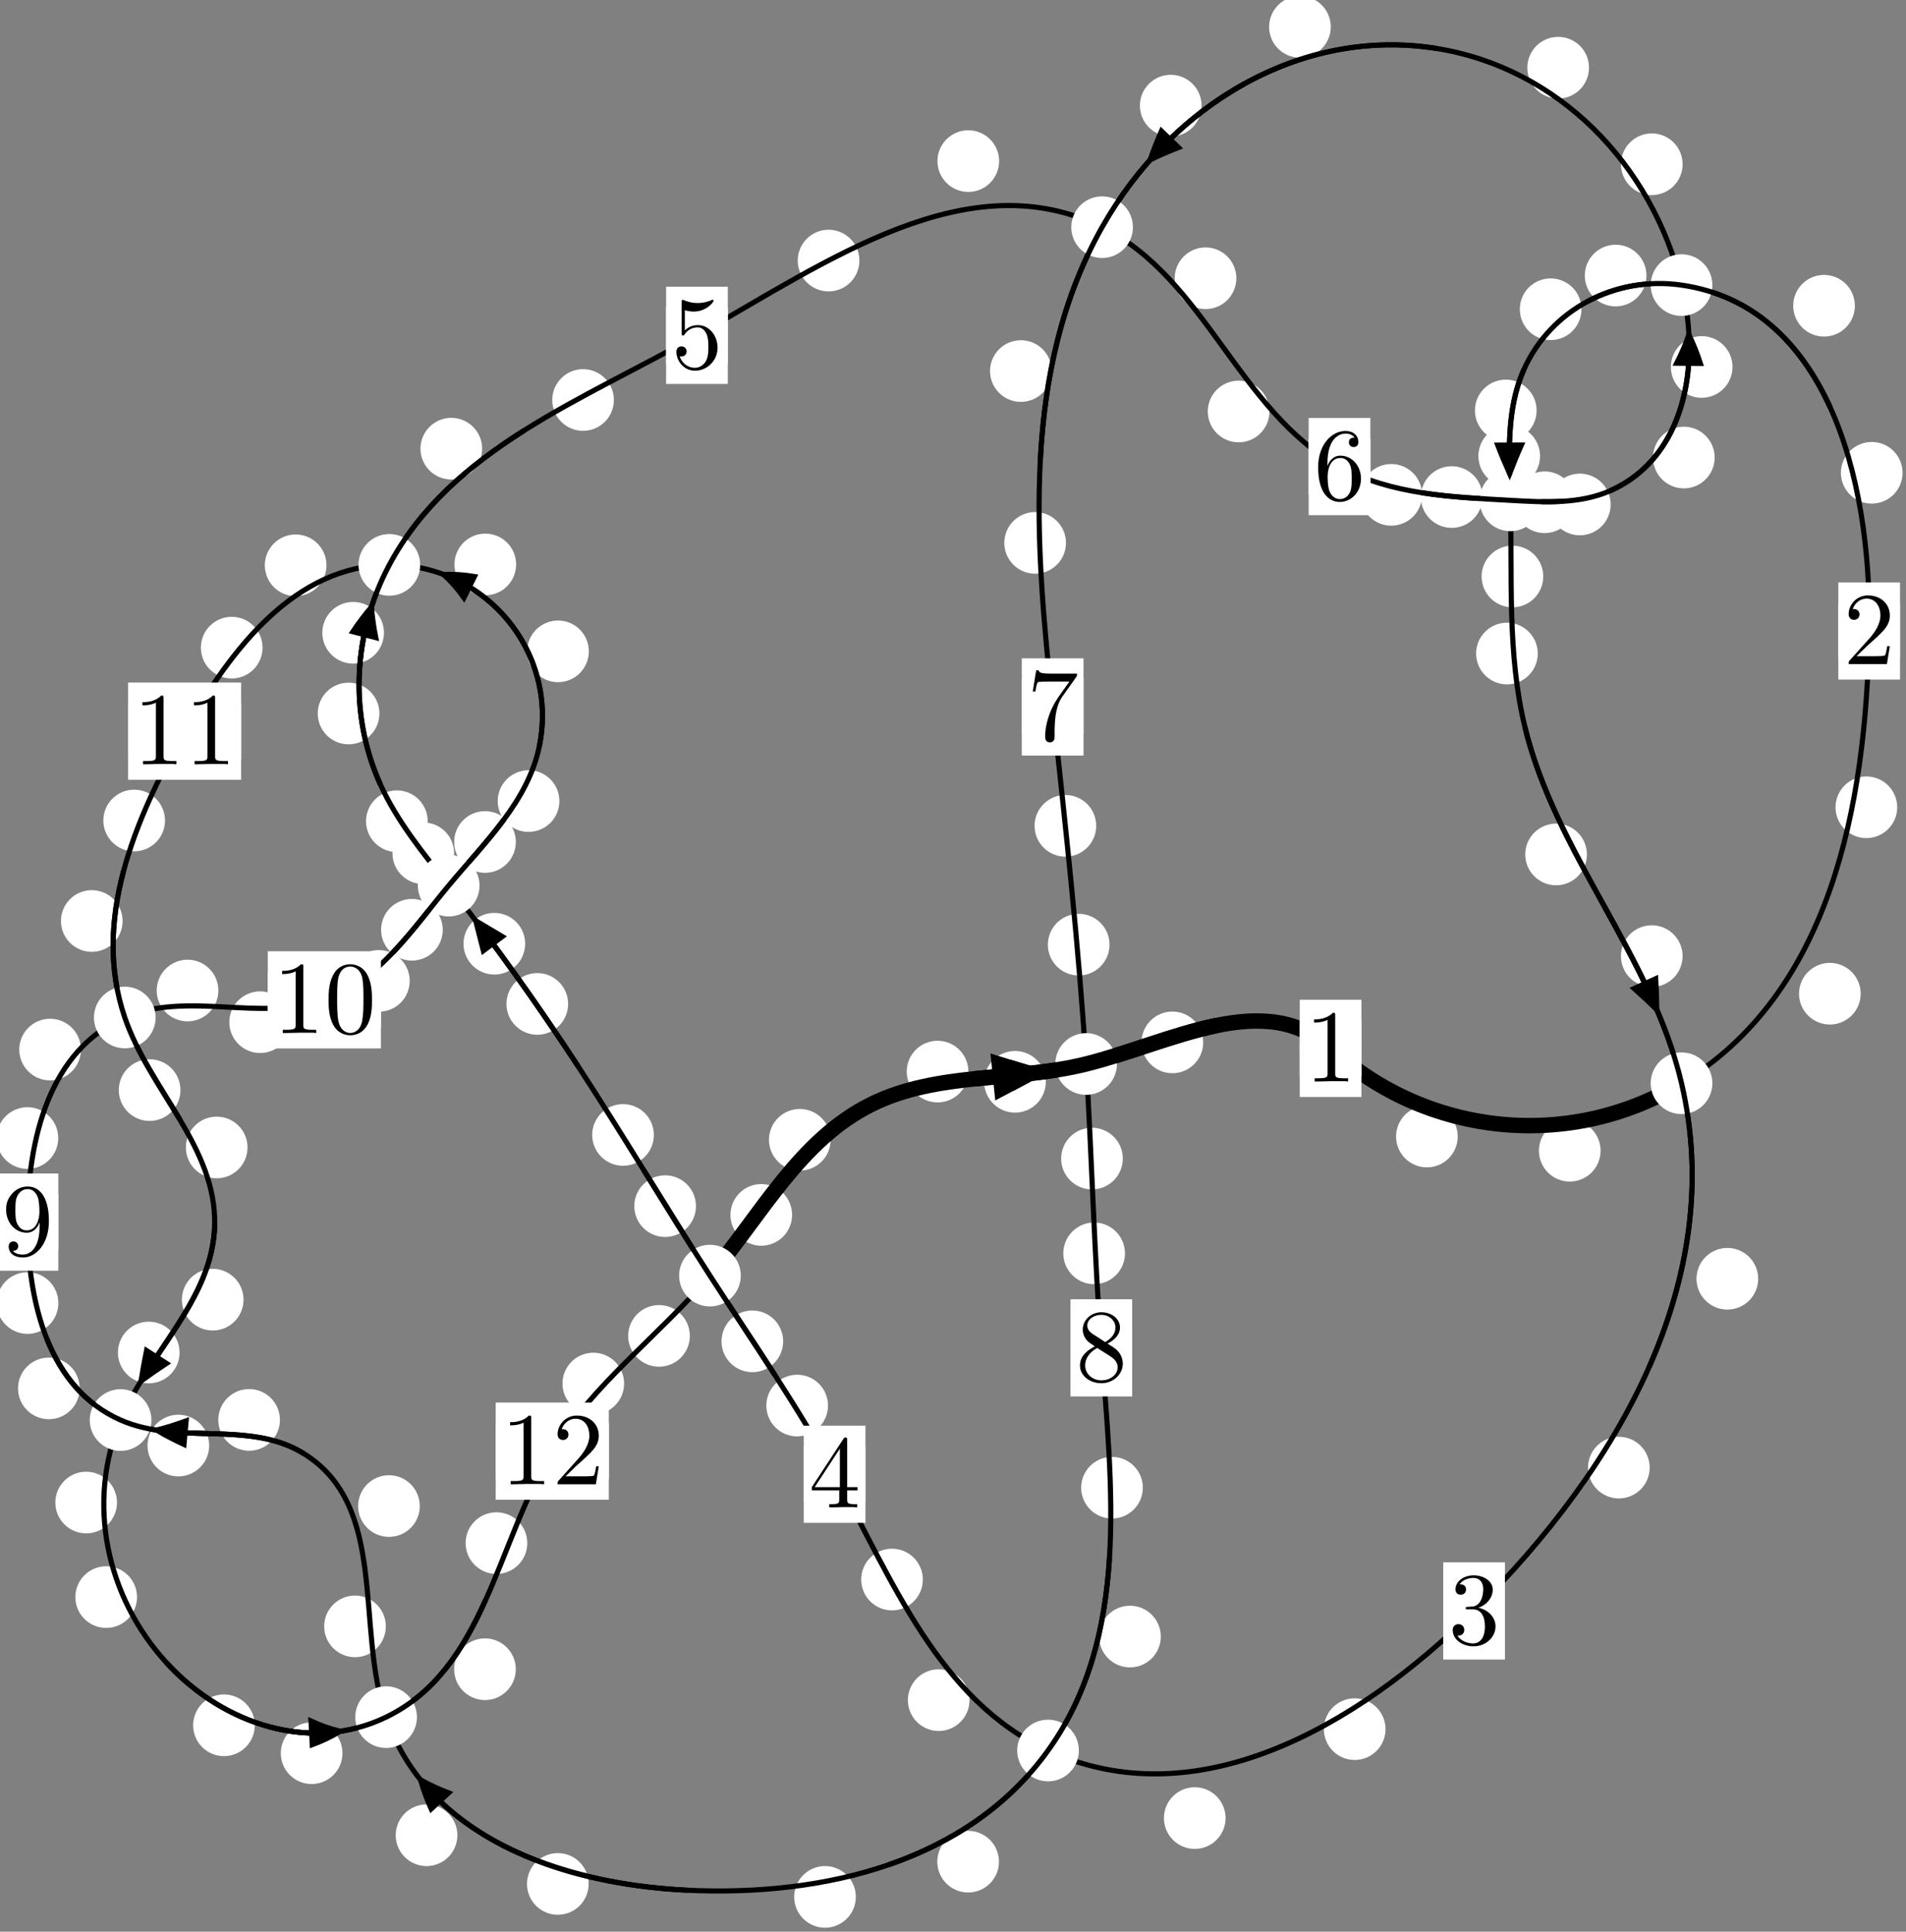 <?xml version="1.0"?>
<!-- Created by MetaPost 1.999 on 2021.07.06:0016 -->
<svg version="1.1" xmlns="http://www.w3.org/2000/svg" xmlns:xlink="http://www.w3.org/1999/xlink" width="184.758" height="187.241" viewBox="0 0 184.758 187.241">
<rect x="0" y="0" width="184.758" height="187.241" fill="#808080" stroke="none"/>
<!-- Original BoundingBox: -163.331894 -81.856644 21.425858 105.384155 -->
  <defs>
    <g transform="scale(0.01,0.01)" id="GLYPHcmr10_48">
      <path style="fill-rule: evenodd;" d="M460 -320C460 -400,455 -480,420 -554C374 -650,292 -666,250 -666C190 -666,117 -640,76 -547C44 -478,39 -400,39 -320C39 -245,43 -155,84 -79C127 2,200 22,249 22C303 22,379 1,423 -94C455 -163,460 -241,460 -320M249 -0C210 -0,151 -25,133 -121C122 -181,122 -273,122 -332C122 -396,122 -462,130 -516C149 -635,224 -644,249 -644C282 -644,348 -626,367 -527C377 -471,377 -395,377 -332C377 -257,377 -189,366 -125C351 -30,294 -0,249 -0"></path>
    </g>
    <g transform="scale(0.01,0.01)" id="GLYPHcmr10_49">
      <path style="fill-rule: evenodd;" d="M294 -640C294 -664,294 -666,271 -666C209 -602,121 -602,89 -602L89 -571C109 -571,168 -571,220 -597L220 -79C220 -43,217 -31,127 -31L95 -31L95 -0L257 -0L130 -3L217 -3L257 -3L297 -3L384 -3L419 -0L419 -31L387 -31C297 -31,294 -42,294 -79"></path>
    </g>
    <g transform="scale(0.01,0.01)" id="GLYPHcmr10_50">
      <path style="fill-rule: evenodd;" d="M127 -77L233 -180C389 -318,449 -372,449 -472C449 -586,359 -666,237 -666C124 -666,50 -574,50 -485C50 -429,100 -429,103 -429C120 -429,155 -441,155 -482C155 -508,137 -534,102 -534C94 -534,92 -534,89 -533C112 -598,166 -635,224 -635C315 -635,358 -554,358 -472C358 -392,308 -313,253 -251L61 -37C50 -26,50 -24,50 -0L421 -0L449 -174L424 -174C419 -144,412 -100,402 -85C395 -77,329 -77,307 -77"></path>
    </g>
    <g transform="scale(0.01,0.01)" id="GLYPHcmr10_51">
      <path style="fill-rule: evenodd;" d="M290 -352C372 -379,430 -449,430 -528C430 -610,342 -666,246 -666C145 -666,69 -606,69 -530C69 -497,91 -478,120 -478C151 -478,171 -500,171 -529C171 -579,124 -579,109 -579C140 -628,206 -641,242 -641C283 -641,338 -619,338 -529C338 -517,336 -459,310 -415C280 -367,246 -364,221 -363C213 -362,189 -360,182 -360C174 -359,167 -358,167 -348C167 -337,174 -337,191 -337L235 -337C317 -337,354 -269,354 -171C354 -35,285 -6,241 -6C198 -6,123 -23,88 -82C123 -77,154 -99,154 -137C154 -173,127 -193,98 -193C74 -193,42 -179,42 -135C42 -44,135 22,244 22C366 22,457 -69,457 -171C457 -253,394 -331,290 -352"></path>
    </g>
    <g transform="scale(0.01,0.01)" id="GLYPHcmr10_52">
      <path style="fill-rule: evenodd;" d="M294 -165L294 -78C294 -42,292 -31,218 -31L197 -31L197 -0L332 -0L238 -3L290 -3L332 -3L374 -3L427 -3L468 -0L468 -31L447 -31C373 -31,371 -42,371 -78L371 -165L471 -165L471 -196L371 -196L371 -651C371 -671,371 -677,355 -677C346 -677,343 -677,335 -665L28 -196L28 -165M300 -196L56 -196L300 -569"></path>
    </g>
    <g transform="scale(0.01,0.01)" id="GLYPHcmr10_53">
      <path style="fill-rule: evenodd;" d="M449 -201C449 -320,367 -420,259 -420C211 -420,168 -404,132 -369L132 -564C152 -558,185 -551,217 -551C340 -551,410 -642,410 -655C410 -661,407 -666,400 -666C399 -666,397 -666,392 -663C372 -654,323 -634,256 -634C216 -634,170 -641,123 -662C115 -665,113 -665,111 -665C101 -665,101 -657,101 -641L101 -345C101 -327,101 -319,115 -319C122 -319,124 -322,128 -328C139 -344,176 -398,257 -398C309 -398,334 -352,342 -334C358 -297,360 -258,360 -208C360 -173,360 -113,336 -71C312 -32,275 -6,229 -6C156 -6,99 -59,82 -118C85 -117,88 -116,99 -116C132 -116,149 -141,149 -165C149 -189,132 -214,99 -214C85 -214,50 -207,50 -161C50 -75,119 22,231 22C347 22,449 -74,449 -201"></path>
    </g>
    <g transform="scale(0.01,0.01)" id="GLYPHcmr10_54">
      <path style="fill-rule: evenodd;" d="M132 -328L132 -352C132 -605,256 -641,307 -641C331 -641,373 -635,395 -601C380 -601,340 -601,340 -556C340 -525,364 -510,386 -510C402 -510,432 -519,432 -558C432 -618,388 -666,305 -666C177 -666,42 -537,42 -316C42 -49,158 22,251 22C362 22,457 -72,457 -204C457 -331,368 -427,257 -427C189 -427,152 -376,132 -328M251 -6C188 -6,158 -66,152 -81C134 -128,134 -208,134 -226C134 -304,166 -404,256 -404C272 -404,318 -404,349 -342C367 -305,367 -254,367 -205C367 -157,367 -107,350 -71C320 -11,274 -6,251 -6"></path>
    </g>
    <g transform="scale(0.01,0.01)" id="GLYPHcmr10_55">
      <path style="fill-rule: evenodd;" d="M476 -609C485 -621,485 -623,485 -644L242 -644C120 -644,118 -657,114 -676L89 -676L56 -470L81 -470C84 -486,93 -549,106 -561C113 -567,191 -567,204 -567L411 -567C400 -551,321 -442,299 -409C209 -274,176 -135,176 -33C176 -23,176 22,222 22C268 22,268 -23,268 -33L268 -84C268 -139,271 -194,279 -248C283 -271,297 -357,341 -419"></path>
    </g>
    <g transform="scale(0.01,0.01)" id="GLYPHcmr10_56">
      <path style="fill-rule: evenodd;" d="M163 -457C117 -487,113 -521,113 -538C113 -599,178 -641,249 -641C322 -641,386 -589,386 -517C386 -460,347 -412,287 -377M309 -362C381 -399,430 -451,430 -517C430 -609,341 -666,250 -666C150 -666,69 -592,69 -499C69 -481,71 -436,113 -389C124 -377,161 -352,186 -335C128 -306,42 -250,42 -151C42 -45,144 22,249 22C362 22,457 -61,457 -168C457 -204,446 -249,408 -291C389 -312,373 -322,309 -362M209 -320L332 -242C360 -223,407 -193,407 -132C407 -58,332 -6,250 -6C164 -6,92 -68,92 -151C92 -209,124 -273,209 -320"></path>
    </g>
    <g transform="scale(0.01,0.01)" id="GLYPHcmr10_57">
      <path style="fill-rule: evenodd;" d="M367 -318L367 -286C367 -52,263 -6,205 -6C188 -6,134 -8,107 -42C151 -42,159 -71,159 -88C159 -119,135 -134,113 -134C97 -134,67 -125,67 -86C67 -19,121 22,206 22C335 22,457 -114,457 -329C457 -598,342 -666,253 -666C198 -666,149 -648,106 -603C65 -558,42 -516,42 -441C42 -316,130 -218,242 -218C303 -218,344 -260,367 -318M243 -241C227 -241,181 -241,150 -304C132 -341,132 -391,132 -440C132 -494,132 -541,153 -578C180 -628,218 -641,253 -641C299 -641,332 -607,349 -562C361 -530,365 -467,365 -421C365 -338,331 -241,243 -241"></path>
    </g>
  </defs>
  <path d="M141.304 110.165C141.304 109.373,140.989 108.612,140.429 108.052C139.868 107.491,139.108 107.176,138.315 107.176C137.523 107.176,136.763 107.491,136.202 108.052C135.642 108.612,135.327 109.373,135.327 110.165C135.327 110.958,135.642 111.718,136.202 112.279C136.763 112.839,137.523 113.154,138.315 113.154C139.108 113.154,139.868 112.839,140.429 112.279C140.989 111.718,141.304 110.958,141.304 110.165Z" style="fill: rgb(100%,100%,100%);stroke: none;"></path>
  <path d="M131.968 101.62C131.968 100.827,131.653 100.067,131.092 99.506C130.532 98.946,129.772 98.631,128.979 98.631C128.186 98.631,127.426 98.946,126.866 99.506C126.305 100.067,125.99 100.827,125.99 101.62C125.99 102.412,126.305 103.173,126.866 103.733C127.426 104.294,128.186 104.608,128.979 104.608C129.772 104.608,130.532 104.294,131.092 103.733C131.653 103.173,131.968 102.412,131.968 101.62Z" style="fill: rgb(100%,100%,100%);stroke: none;"></path>
  <path d="M180.365 96.321C180.365 95.528,180.05 94.768,179.49 94.208C178.929 93.647,178.169 93.332,177.376 93.332C176.584 93.332,175.824 93.647,175.263 94.208C174.703 94.768,174.388 95.528,174.388 96.321C174.388 97.114,174.703 97.874,175.263 98.434C175.824 98.995,176.584 99.31,177.376 99.31C178.169 99.31,178.929 98.995,179.49 98.434C180.05 97.874,180.365 97.114,180.365 96.321Z" style="fill: rgb(100%,100%,100%);stroke: none;"></path>
  <path d="M155.153 111.541C155.153 110.749,154.838 109.988,154.278 109.428C153.717 108.867,152.957 108.553,152.165 108.553C151.372 108.553,150.612 108.867,150.051 109.428C149.491 109.988,149.176 110.749,149.176 111.541C149.176 112.334,149.491 113.094,150.051 113.655C150.612 114.215,151.372 114.53,152.165 114.53C152.957 114.53,153.717 114.215,154.278 113.655C154.838 113.094,155.153 112.334,155.153 111.541Z" style="fill: rgb(100%,100%,100%);stroke: none;"></path>
  <path d="M184.426 45.827C184.426 45.035,184.111 44.274,183.55 43.714C182.99 43.154,182.23 42.839,181.437 42.839C180.644 42.839,179.884 43.154,179.324 43.714C178.763 44.274,178.448 45.035,178.448 45.827C178.448 46.62,178.763 47.38,179.324 47.941C179.884 48.501,180.644 48.816,181.437 48.816C182.23 48.816,182.99 48.501,183.55 47.941C184.111 47.38,184.426 46.62,184.426 45.827Z" style="fill: rgb(100%,100%,100%);stroke: none;"></path>
  <path d="M183.904 78.25C183.904 77.457,183.589 76.697,183.028 76.137C182.468 75.576,181.708 75.261,180.915 75.261C180.122 75.261,179.362 75.576,178.801 76.137C178.241 76.697,177.926 77.457,177.926 78.25C177.926 79.043,178.241 79.803,178.801 80.363C179.362 80.924,180.122 81.239,180.915 81.239C181.708 81.239,182.468 80.924,183.028 80.363C183.589 79.803,183.904 79.043,183.904 78.25Z" style="fill: rgb(100%,100%,100%);stroke: none;"></path>
  <path d="M159.6 26.71C159.6 25.918,159.285 25.158,158.724 24.597C158.164 24.037,157.404 23.722,156.611 23.722C155.818 23.722,155.058 24.037,154.498 24.597C153.937 25.158,153.622 25.918,153.622 26.71C153.622 27.503,153.937 28.263,154.498 28.824C155.058 29.384,155.818 29.699,156.611 29.699C157.404 29.699,158.164 29.384,158.724 28.824C159.285 28.263,159.6 27.503,159.6 26.71Z" style="fill: rgb(100%,100%,100%);stroke: none;"></path>
  <path d="M179.802 29.636C179.802 28.843,179.487 28.083,178.927 27.523C178.366 26.962,177.606 26.647,176.813 26.647C176.021 26.647,175.26 26.962,174.7 27.523C174.139 28.083,173.825 28.843,173.825 29.636C173.825 30.429,174.139 31.189,174.7 31.749C175.26 32.31,176.021 32.625,176.813 32.625C177.606 32.625,178.366 32.31,178.927 31.749C179.487 31.189,179.802 30.429,179.802 29.636Z" style="fill: rgb(100%,100%,100%);stroke: none;"></path>
  <path d="M148.951 39.787C148.951 38.994,148.636 38.234,148.075 37.674C147.515 37.113,146.755 36.798,145.962 36.798C145.169 36.798,144.409 37.113,143.849 37.674C143.288 38.234,142.973 38.994,142.973 39.787C142.973 40.58,143.288 41.34,143.849 41.9C144.409 42.461,145.169 42.776,145.962 42.776C146.755 42.776,147.515 42.461,148.075 41.9C148.636 41.34,148.951 40.58,148.951 39.787Z" style="fill: rgb(100%,100%,100%);stroke: none;"></path>
  <path d="M153.3 29.975C153.3 29.183,152.985 28.423,152.425 27.862C151.864 27.302,151.104 26.987,150.311 26.987C149.519 26.987,148.759 27.302,148.198 27.862C147.638 28.423,147.323 29.183,147.323 29.975C147.323 30.768,147.638 31.528,148.198 32.089C148.759 32.649,149.519 32.964,150.311 32.964C151.104 32.964,151.864 32.649,152.425 32.089C152.985 31.528,153.3 30.768,153.3 29.975Z" style="fill: rgb(100%,100%,100%);stroke: none;"></path>
  <path d="M149.596 55.88C149.596 55.087,149.281 54.327,148.721 53.766C148.16 53.206,147.4 52.891,146.608 52.891C145.815 52.891,145.055 53.206,144.494 53.766C143.934 54.327,143.619 55.087,143.619 55.88C143.619 56.672,143.934 57.433,144.494 57.993C145.055 58.553,145.815 58.868,146.608 58.868C147.4 58.868,148.16 58.553,148.721 57.993C149.281 57.433,149.596 56.672,149.596 55.88Z" style="fill: rgb(100%,100%,100%);stroke: none;"></path>
  <path d="M149.285 44.206C149.285 43.414,148.97 42.654,148.41 42.093C147.849 41.533,147.089 41.218,146.297 41.218C145.504 41.218,144.744 41.533,144.183 42.093C143.623 42.654,143.308 43.414,143.308 44.206C143.308 44.999,143.623 45.759,144.183 46.32C144.744 46.88,145.504 47.195,146.297 47.195C147.089 47.195,147.849 46.88,148.41 46.32C148.97 45.759,149.285 44.999,149.285 44.206Z" style="fill: rgb(100%,100%,100%);stroke: none;"></path>
  <path d="M153.826 82.823C153.826 82.03,153.511 81.27,152.95 80.71C152.39 80.149,151.63 79.834,150.837 79.834C150.044 79.834,149.284 80.149,148.724 80.71C148.163 81.27,147.848 82.03,147.848 82.823C147.848 83.616,148.163 84.376,148.724 84.936C149.284 85.497,150.044 85.812,150.837 85.812C151.63 85.812,152.39 85.497,152.95 84.936C153.511 84.376,153.826 83.616,153.826 82.823Z" style="fill: rgb(100%,100%,100%);stroke: none;"></path>
  <path d="M149.064 63.349C149.064 62.556,148.749 61.796,148.188 61.236C147.628 60.675,146.868 60.36,146.075 60.36C145.282 60.36,144.522 60.675,143.962 61.236C143.401 61.796,143.086 62.556,143.086 63.349C143.086 64.142,143.401 64.902,143.962 65.462C144.522 66.023,145.282 66.338,146.075 66.338C146.868 66.338,147.628 66.023,148.188 65.462C148.749 64.902,149.064 64.142,149.064 63.349Z" style="fill: rgb(100%,100%,100%);stroke: none;"></path>
  <path d="M170.428 123.952C170.428 123.159,170.113 122.399,169.553 121.839C168.992 121.278,168.232 120.963,167.439 120.963C166.647 120.963,165.886 121.278,165.326 121.839C164.765 122.399,164.451 123.159,164.451 123.952C164.451 124.745,164.765 125.505,165.326 126.065C165.886 126.626,166.647 126.941,167.439 126.941C168.232 126.941,168.992 126.626,169.553 126.065C170.113 125.505,170.428 124.745,170.428 123.952Z" style="fill: rgb(100%,100%,100%);stroke: none;"></path>
  <path d="M163.102 92.677C163.102 91.885,162.787 91.125,162.227 90.564C161.666 90.004,160.906 89.689,160.114 89.689C159.321 89.689,158.561 90.004,158 90.564C157.44 91.125,157.125 91.885,157.125 92.677C157.125 93.47,157.44 94.23,158 94.791C158.561 95.351,159.321 95.666,160.114 95.666C160.906 95.666,161.666 95.351,162.227 94.791C162.787 94.23,163.102 93.47,163.102 92.677Z" style="fill: rgb(100%,100%,100%);stroke: none;"></path>
  <path d="M134.306 167.607C134.306 166.815,133.991 166.055,133.431 165.494C132.87 164.934,132.11 164.619,131.317 164.619C130.525 164.619,129.764 164.934,129.204 165.494C128.643 166.055,128.329 166.815,128.329 167.607C128.329 168.4,128.643 169.16,129.204 169.721C129.764 170.281,130.525 170.596,131.317 170.596C132.11 170.596,132.87 170.281,133.431 169.721C133.991 169.16,134.306 168.4,134.306 167.607Z" style="fill: rgb(100%,100%,100%);stroke: none;"></path>
  <path d="M159.912 142.256C159.912 141.463,159.597 140.703,159.037 140.143C158.476 139.582,157.716 139.267,156.924 139.267C156.131 139.267,155.371 139.582,154.81 140.143C154.25 140.703,153.935 141.463,153.935 142.256C153.935 143.049,154.25 143.809,154.81 144.369C155.371 144.93,156.131 145.245,156.924 145.245C157.716 145.245,158.476 144.93,159.037 144.369C159.597 143.809,159.912 143.049,159.912 142.256Z" style="fill: rgb(100%,100%,100%);stroke: none;"></path>
  <path d="M93.981 164.796C93.981 164.004,93.666 163.243,93.105 162.683C92.545 162.122,91.784 161.808,90.992 161.808C90.199 161.808,89.439 162.122,88.878 162.683C88.318 163.243,88.003 164.004,88.003 164.796C88.003 165.589,88.318 166.349,88.878 166.91C89.439 167.47,90.199 167.785,90.992 167.785C91.784 167.785,92.545 167.47,93.105 166.91C93.666 166.349,93.981 165.589,93.981 164.796Z" style="fill: rgb(100%,100%,100%);stroke: none;"></path>
  <path d="M118.802 176.229C118.802 175.436,118.487 174.676,117.926 174.116C117.366 173.555,116.606 173.24,115.813 173.24C115.02 173.24,114.26 173.555,113.7 174.116C113.139 174.676,112.824 175.436,112.824 176.229C112.824 177.022,113.139 177.782,113.7 178.342C114.26 178.903,115.02 179.218,115.813 179.218C116.606 179.218,117.366 178.903,117.926 178.342C118.487 177.782,118.802 177.022,118.802 176.229Z" style="fill: rgb(100%,100%,100%);stroke: none;"></path>
  <path d="M80.262 136.244C80.262 135.451,79.947 134.691,79.387 134.131C78.826 133.57,78.066 133.255,77.273 133.255C76.481 133.255,75.721 133.57,75.16 134.131C74.6 134.691,74.285 135.451,74.285 136.244C74.285 137.037,74.6 137.797,75.16 138.357C75.721 138.918,76.481 139.233,77.273 139.233C78.066 139.233,78.826 138.918,79.387 138.357C79.947 137.797,80.262 137.037,80.262 136.244Z" style="fill: rgb(100%,100%,100%);stroke: none;"></path>
  <path d="M89.456 153.106C89.456 152.314,89.141 151.554,88.581 150.993C88.02 150.433,87.26 150.118,86.467 150.118C85.675 150.118,84.915 150.433,84.354 150.993C83.794 151.554,83.479 152.314,83.479 153.106C83.479 153.899,83.794 154.659,84.354 155.22C84.915 155.78,85.675 156.095,86.467 156.095C87.26 156.095,88.02 155.78,88.581 155.22C89.141 154.659,89.456 153.899,89.456 153.106Z" style="fill: rgb(100%,100%,100%);stroke: none;"></path>
  <path d="M67.464 116.913C67.464 116.12,67.149 115.36,66.589 114.799C66.028 114.239,65.268 113.924,64.475 113.924C63.683 113.924,62.922 114.239,62.362 114.799C61.801 115.36,61.487 116.12,61.487 116.913C61.487 117.705,61.801 118.465,62.362 119.026C62.922 119.586,63.683 119.901,64.475 119.901C65.268 119.901,66.028 119.586,66.589 119.026C67.149 118.465,67.464 117.705,67.464 116.913Z" style="fill: rgb(100%,100%,100%);stroke: none;"></path>
  <path d="M75.916 130.017C75.916 129.224,75.601 128.464,75.041 127.903C74.48 127.343,73.72 127.028,72.928 127.028C72.135 127.028,71.375 127.343,70.814 127.903C70.254 128.464,69.939 129.224,69.939 130.017C69.939 130.809,70.254 131.57,70.814 132.13C71.375 132.691,72.135 133.006,72.928 133.006C73.72 133.006,74.48 132.691,75.041 132.13C75.601 131.57,75.916 130.809,75.916 130.017Z" style="fill: rgb(100%,100%,100%);stroke: none;"></path>
  <path d="M55.071 97.312C55.071 96.519,54.756 95.759,54.196 95.199C53.635 94.638,52.875 94.323,52.082 94.323C51.29 94.323,50.53 94.638,49.969 95.199C49.409 95.759,49.094 96.519,49.094 97.312C49.094 98.105,49.409 98.865,49.969 99.425C50.53 99.986,51.29 100.301,52.082 100.301C52.875 100.301,53.635 99.986,54.196 99.425C54.756 98.865,55.071 98.105,55.071 97.312Z" style="fill: rgb(100%,100%,100%);stroke: none;"></path>
  <path d="M63.382 110.013C63.382 109.22,63.067 108.46,62.506 107.899C61.946 107.339,61.186 107.024,60.393 107.024C59.6 107.024,58.84 107.339,58.28 107.899C57.719 108.46,57.404 109.22,57.404 110.013C57.404 110.805,57.719 111.565,58.28 112.126C58.84 112.686,59.6 113.001,60.393 113.001C61.186 113.001,61.946 112.686,62.506 112.126C63.067 111.565,63.382 110.805,63.382 110.013Z" style="fill: rgb(100%,100%,100%);stroke: none;"></path>
  <path d="M44.021 82.707C44.021 81.915,43.706 81.155,43.145 80.594C42.585 80.034,41.825 79.719,41.032 79.719C40.239 79.719,39.479 80.034,38.919 80.594C38.358 81.155,38.043 81.915,38.043 82.707C38.043 83.5,38.358 84.26,38.919 84.821C39.479 85.381,40.239 85.696,41.032 85.696C41.825 85.696,42.585 85.381,43.145 84.821C43.706 84.26,44.021 83.5,44.021 82.707Z" style="fill: rgb(100%,100%,100%);stroke: none;"></path>
  <path d="M50.907 91.477C50.907 90.685,50.592 89.924,50.032 89.364C49.471 88.803,48.711 88.489,47.919 88.489C47.126 88.489,46.366 88.803,45.805 89.364C45.245 89.924,44.93 90.685,44.93 91.477C44.93 92.27,45.245 93.03,45.805 93.591C46.366 94.151,47.126 94.466,47.919 94.466C48.711 94.466,49.471 94.151,50.032 93.591C50.592 93.03,50.907 92.27,50.907 91.477Z" style="fill: rgb(100%,100%,100%);stroke: none;"></path>
  <path d="M36.779 69.161C36.779 68.368,36.464 67.608,35.903 67.047C35.343 66.487,34.582 66.172,33.79 66.172C32.997 66.172,32.237 66.487,31.676 67.047C31.116 67.608,30.801 68.368,30.801 69.161C30.801 69.953,31.116 70.713,31.676 71.274C32.237 71.834,32.997 72.149,33.79 72.149C34.582 72.149,35.343 71.834,35.903 71.274C36.464 70.713,36.779 69.953,36.779 69.161Z" style="fill: rgb(100%,100%,100%);stroke: none;"></path>
  <path d="M41.46 79.603C41.46 78.81,41.145 78.05,40.584 77.49C40.024 76.929,39.264 76.614,38.471 76.614C37.678 76.614,36.918 76.929,36.358 77.49C35.797 78.05,35.482 78.81,35.482 79.603C35.482 80.396,35.797 81.156,36.358 81.716C36.918 82.277,37.678 82.592,38.471 82.592C39.264 82.592,40.024 82.277,40.584 81.716C41.145 81.156,41.46 80.396,41.46 79.603Z" style="fill: rgb(100%,100%,100%);stroke: none;"></path>
  <path d="M46.736 43.491C46.736 42.699,46.421 41.938,45.86 41.378C45.3 40.817,44.54 40.502,43.747 40.502C42.954 40.502,42.194 40.817,41.634 41.378C41.073 41.938,40.758 42.699,40.758 43.491C40.758 44.284,41.073 45.044,41.634 45.605C42.194 46.165,42.954 46.48,43.747 46.48C44.54 46.48,45.3 46.165,45.86 45.605C46.421 45.044,46.736 44.284,46.736 43.491Z" style="fill: rgb(100%,100%,100%);stroke: none;"></path>
  <path d="M37.22 61.336C37.22 60.543,36.905 59.783,36.345 59.223C35.784 58.662,35.024 58.347,34.231 58.347C33.439 58.347,32.678 58.662,32.118 59.223C31.557 59.783,31.242 60.543,31.242 61.336C31.242 62.129,31.557 62.889,32.118 63.449C32.678 64.01,33.439 64.325,34.231 64.325C35.024 64.325,35.784 64.01,36.345 63.449C36.905 62.889,37.22 62.129,37.22 61.336Z" style="fill: rgb(100%,100%,100%);stroke: none;"></path>
  <path d="M83.305 25.258C83.305 24.465,82.99 23.705,82.43 23.145C81.869 22.584,81.109 22.269,80.317 22.269C79.524 22.269,78.764 22.584,78.203 23.145C77.643 23.705,77.328 24.465,77.328 25.258C77.328 26.051,77.643 26.811,78.203 27.371C78.764 27.932,79.524 28.247,80.317 28.247C81.109 28.247,81.869 27.932,82.43 27.371C82.99 26.811,83.305 26.051,83.305 25.258Z" style="fill: rgb(100%,100%,100%);stroke: none;"></path>
  <path d="M59.508 38.772C59.508 37.979,59.193 37.219,58.633 36.659C58.072 36.098,57.312 35.783,56.52 35.783C55.727 35.783,54.967 36.098,54.406 36.659C53.846 37.219,53.531 37.979,53.531 38.772C53.531 39.565,53.846 40.325,54.406 40.885C54.967 41.446,55.727 41.761,56.52 41.761C57.312 41.761,58.072 41.446,58.633 40.885C59.193 40.325,59.508 39.565,59.508 38.772Z" style="fill: rgb(100%,100%,100%);stroke: none;"></path>
  <path d="M119.846 26.972C119.846 26.179,119.531 25.419,118.97 24.858C118.41 24.298,117.65 23.983,116.857 23.983C116.064 23.983,115.304 24.298,114.744 24.858C114.183 25.419,113.868 26.179,113.868 26.972C113.868 27.764,114.183 28.524,114.744 29.085C115.304 29.645,116.064 29.96,116.857 29.96C117.65 29.96,118.41 29.645,118.97 29.085C119.531 28.524,119.846 27.764,119.846 26.972Z" style="fill: rgb(100%,100%,100%);stroke: none;"></path>
  <path d="M96.85 15.615C96.85 14.823,96.535 14.062,95.974 13.502C95.414 12.941,94.654 12.626,93.861 12.626C93.068 12.626,92.308 12.941,91.748 13.502C91.187 14.062,90.872 14.823,90.872 15.615C90.872 16.408,91.187 17.168,91.748 17.729C92.308 18.289,93.068 18.604,93.861 18.604C94.654 18.604,95.414 18.289,95.974 17.729C96.535 17.168,96.85 16.408,96.85 15.615Z" style="fill: rgb(100%,100%,100%);stroke: none;"></path>
  <path d="M137.85 47.965C137.85 47.173,137.535 46.413,136.975 45.852C136.414 45.292,135.654 44.977,134.862 44.977C134.069 44.977,133.309 45.292,132.748 45.852C132.188 46.413,131.873 47.173,131.873 47.965C131.873 48.758,132.188 49.518,132.748 50.079C133.309 50.639,134.069 50.954,134.862 50.954C135.654 50.954,136.414 50.639,136.975 50.079C137.535 49.518,137.85 48.758,137.85 47.965Z" style="fill: rgb(100%,100%,100%);stroke: none;"></path>
  <path d="M123.054 39.886C123.054 39.093,122.74 38.333,122.179 37.773C121.619 37.212,120.858 36.897,120.066 36.897C119.273 36.897,118.513 37.212,117.952 37.773C117.392 38.333,117.077 39.093,117.077 39.886C117.077 40.679,117.392 41.439,117.952 41.999C118.513 42.56,119.273 42.875,120.066 42.875C120.858 42.875,121.619 42.56,122.179 41.999C122.74 41.439,123.054 40.679,123.054 39.886Z" style="fill: rgb(100%,100%,100%);stroke: none;"></path>
  <path d="M152.714 48.684C152.714 47.891,152.399 47.131,151.839 46.571C151.278 46.01,150.518 45.695,149.725 45.695C148.933 45.695,148.173 46.01,147.612 46.571C147.052 47.131,146.737 47.891,146.737 48.684C146.737 49.477,147.052 50.237,147.612 50.797C148.173 51.358,148.933 51.673,149.725 51.673C150.518 51.673,151.278 51.358,151.839 50.797C152.399 50.237,152.714 49.477,152.714 48.684Z" style="fill: rgb(100%,100%,100%);stroke: none;"></path>
  <path d="M143.708 48.18C143.708 47.388,143.393 46.628,142.832 46.067C142.272 45.507,141.512 45.192,140.719 45.192C139.926 45.192,139.166 45.507,138.606 46.067C138.045 46.628,137.73 47.388,137.73 48.18C137.73 48.973,138.045 49.733,138.606 50.294C139.166 50.854,139.926 51.169,140.719 51.169C141.512 51.169,142.272 50.854,142.832 50.294C143.393 49.733,143.708 48.973,143.708 48.18Z" style="fill: rgb(100%,100%,100%);stroke: none;"></path>
  <path d="M166.211 44.35C166.211 43.557,165.896 42.797,165.336 42.237C164.775 41.676,164.015 41.361,163.222 41.361C162.43 41.361,161.67 41.676,161.109 42.237C160.549 42.797,160.234 43.557,160.234 44.35C160.234 45.143,160.549 45.903,161.109 46.463C161.67 47.024,162.43 47.339,163.222 47.339C164.015 47.339,164.775 47.024,165.336 46.463C165.896 45.903,166.211 45.143,166.211 44.35Z" style="fill: rgb(100%,100%,100%);stroke: none;"></path>
  <path d="M156.129 48.898C156.129 48.106,155.814 47.345,155.254 46.785C154.693 46.224,153.933 45.91,153.141 45.91C152.348 45.91,151.588 46.224,151.027 46.785C150.467 47.345,150.152 48.106,150.152 48.898C150.152 49.691,150.467 50.451,151.027 51.012C151.588 51.572,152.348 51.887,153.141 51.887C153.933 51.887,154.693 51.572,155.254 51.012C155.814 50.451,156.129 49.691,156.129 48.898Z" style="fill: rgb(100%,100%,100%);stroke: none;"></path>
  <path d="M163.106 15.921C163.106 15.128,162.791 14.368,162.23 13.807C161.67 13.247,160.91 12.932,160.117 12.932C159.324 12.932,158.564 13.247,158.004 13.807C157.443 14.368,157.128 15.128,157.128 15.921C157.128 16.713,157.443 17.473,158.004 18.034C158.564 18.594,159.324 18.909,160.117 18.909C160.91 18.909,161.67 18.594,162.23 18.034C162.791 17.473,163.106 16.713,163.106 15.921Z" style="fill: rgb(100%,100%,100%);stroke: none;"></path>
  <path d="M167.941 35.57C167.941 34.777,167.626 34.017,167.066 33.457C166.505 32.896,165.745 32.581,164.952 32.581C164.16 32.581,163.4 32.896,162.839 33.457C162.279 34.017,161.964 34.777,161.964 35.57C161.964 36.363,162.279 37.123,162.839 37.683C163.4 38.244,164.16 38.559,164.952 38.559C165.745 38.559,166.505 38.244,167.066 37.683C167.626 37.123,167.941 36.363,167.941 35.57Z" style="fill: rgb(100%,100%,100%);stroke: none;"></path>
  <path d="M128.999 2.605C128.999 1.812,128.684 1.052,128.124 0.491C127.564 -0.069,126.803 -0.384,126.011 -0.384C125.218 -0.384,124.458 -0.069,123.897 0.491C123.337 1.052,123.022 1.812,123.022 2.605C123.022 3.397,123.337 4.157,123.897 4.718C124.458 5.278,125.218 5.593,126.011 5.593C126.803 5.593,127.564 5.278,128.124 4.718C128.684 4.157,128.999 3.397,128.999 2.605Z" style="fill: rgb(100%,100%,100%);stroke: none;"></path>
  <path d="M154.03 6.562C154.03 5.769,153.715 5.009,153.155 4.448C152.594 3.888,151.834 3.573,151.042 3.573C150.249 3.573,149.489 3.888,148.928 4.448C148.368 5.009,148.053 5.769,148.053 6.562C148.053 7.354,148.368 8.115,148.928 8.675C149.489 9.236,150.249 9.55,151.042 9.55C151.834 9.55,152.594 9.236,153.155 8.675C153.715 8.115,154.03 7.354,154.03 6.562Z" style="fill: rgb(100%,100%,100%);stroke: none;"></path>
  <path d="M101.946 35.966C101.946 35.174,101.631 34.414,101.07 33.853C100.51 33.293,99.75 32.978,98.957 32.978C98.164 32.978,97.404 33.293,96.844 33.853C96.283 34.414,95.968 35.174,95.968 35.966C95.968 36.759,96.283 37.519,96.844 38.08C97.404 38.64,98.164 38.955,98.957 38.955C99.75 38.955,100.51 38.64,101.07 38.08C101.631 37.519,101.946 36.759,101.946 35.966Z" style="fill: rgb(100%,100%,100%);stroke: none;"></path>
  <path d="M116.475 10.239C116.475 9.447,116.16 8.687,115.599 8.126C115.039 7.566,114.279 7.251,113.486 7.251C112.693 7.251,111.933 7.566,111.373 8.126C110.812 8.687,110.497 9.447,110.497 10.239C110.497 11.032,110.812 11.792,111.373 12.353C111.933 12.913,112.693 13.228,113.486 13.228C114.279 13.228,115.039 12.913,115.599 12.353C116.16 11.792,116.475 11.032,116.475 10.239Z" style="fill: rgb(100%,100%,100%);stroke: none;"></path>
  <path d="M106.261 80.049C106.261 79.256,105.947 78.496,105.386 77.935C104.826 77.375,104.065 77.06,103.273 77.06C102.48 77.06,101.72 77.375,101.159 77.935C100.599 78.496,100.284 79.256,100.284 80.049C100.284 80.841,100.599 81.601,101.159 82.162C101.72 82.722,102.48 83.037,103.273 83.037C104.065 83.037,104.826 82.722,105.386 82.162C105.947 81.601,106.261 80.841,106.261 80.049Z" style="fill: rgb(100%,100%,100%);stroke: none;"></path>
  <path d="M103.33 52.623C103.33 51.83,103.015 51.07,102.454 50.509C101.894 49.949,101.134 49.634,100.341 49.634C99.548 49.634,98.788 49.949,98.228 50.509C97.667 51.07,97.352 51.83,97.352 52.623C97.352 53.415,97.667 54.175,98.228 54.736C98.788 55.296,99.548 55.611,100.341 55.611C101.134 55.611,101.894 55.296,102.454 54.736C103.015 54.175,103.33 53.415,103.33 52.623Z" style="fill: rgb(100%,100%,100%);stroke: none;"></path>
  <path d="M108.84 112.302C108.84 111.509,108.525 110.749,107.964 110.188C107.404 109.628,106.644 109.313,105.851 109.313C105.058 109.313,104.298 109.628,103.738 110.188C103.177 110.749,102.862 111.509,102.862 112.302C102.862 113.094,103.177 113.855,103.738 114.415C104.298 114.976,105.058 115.29,105.851 115.29C106.644 115.29,107.404 114.976,107.964 114.415C108.525 113.855,108.84 113.094,108.84 112.302Z" style="fill: rgb(100%,100%,100%);stroke: none;"></path>
  <path d="M107.552 91.568C107.552 90.775,107.237 90.015,106.677 89.455C106.116 88.894,105.356 88.579,104.564 88.579C103.771 88.579,103.011 88.894,102.45 89.455C101.89 90.015,101.575 90.775,101.575 91.568C101.575 92.361,101.89 93.121,102.45 93.681C103.011 94.242,103.771 94.557,104.564 94.557C105.356 94.557,106.116 94.242,106.677 93.681C107.237 93.121,107.552 92.361,107.552 91.568Z" style="fill: rgb(100%,100%,100%);stroke: none;"></path>
  <path d="M110.78 144.204C110.78 143.411,110.465 142.651,109.905 142.091C109.344 141.53,108.584 141.215,107.791 141.215C106.999 141.215,106.238 141.53,105.678 142.091C105.117 142.651,104.803 143.411,104.803 144.204C104.803 144.997,105.117 145.757,105.678 146.317C106.238 146.878,106.999 147.193,107.791 147.193C108.584 147.193,109.344 146.878,109.905 146.317C110.465 145.757,110.78 144.997,110.78 144.204Z" style="fill: rgb(100%,100%,100%);stroke: none;"></path>
  <path d="M109.048 121.49C109.048 120.697,108.733 119.937,108.173 119.377C107.612 118.816,106.852 118.501,106.059 118.501C105.267 118.501,104.506 118.816,103.946 119.377C103.386 119.937,103.071 120.697,103.071 121.49C103.071 122.283,103.386 123.043,103.946 123.603C104.506 124.164,105.267 124.479,106.059 124.479C106.852 124.479,107.612 124.164,108.173 123.603C108.733 123.043,109.048 122.283,109.048 121.49Z" style="fill: rgb(100%,100%,100%);stroke: none;"></path>
  <path d="M96.834 180.454C96.834 179.661,96.519 178.901,95.959 178.34C95.398 177.78,94.638 177.465,93.845 177.465C93.053 177.465,92.293 177.78,91.732 178.34C91.172 178.901,90.857 179.661,90.857 180.454C90.857 181.246,91.172 182.006,91.732 182.567C92.293 183.127,93.053 183.442,93.845 183.442C94.638 183.442,95.398 183.127,95.959 182.567C96.519 182.006,96.834 181.246,96.834 180.454Z" style="fill: rgb(100%,100%,100%);stroke: none;"></path>
  <path d="M112.522 158.633C112.522 157.84,112.207 157.08,111.646 156.52C111.086 155.959,110.326 155.644,109.533 155.644C108.74 155.644,107.98 155.959,107.42 156.52C106.859 157.08,106.544 157.84,106.544 158.633C106.544 159.426,106.859 160.186,107.42 160.746C107.98 161.307,108.74 161.622,109.533 161.622C110.326 161.622,111.086 161.307,111.646 160.746C112.207 160.186,112.522 159.426,112.522 158.633Z" style="fill: rgb(100%,100%,100%);stroke: none;"></path>
  <path d="M57.061 182.612C57.061 181.819,56.746 181.059,56.186 180.498C55.625 179.938,54.865 179.623,54.072 179.623C53.28 179.623,52.519 179.938,51.959 180.498C51.399 181.059,51.084 181.819,51.084 182.612C51.084 183.404,51.399 184.165,51.959 184.725C52.519 185.286,53.28 185.601,54.072 185.601C54.865 185.601,55.625 185.286,56.186 184.725C56.746 184.165,57.061 183.404,57.061 182.612Z" style="fill: rgb(100%,100%,100%);stroke: none;"></path>
  <path d="M82.961 183.868C82.961 183.075,82.646 182.315,82.086 181.755C81.525 181.194,80.765 180.879,79.972 180.879C79.18 180.879,78.419 181.194,77.859 181.755C77.298 182.315,76.984 183.075,76.984 183.868C76.984 184.661,77.298 185.421,77.859 185.981C78.419 186.542,79.18 186.857,79.972 186.857C80.765 186.857,81.525 186.542,82.086 185.981C82.646 185.421,82.961 184.661,82.961 183.868Z" style="fill: rgb(100%,100%,100%);stroke: none;"></path>
  <path d="M37.402 157.646C37.402 156.854,37.087 156.093,36.527 155.533C35.966 154.973,35.206 154.658,34.413 154.658C33.621 154.658,32.86 154.973,32.3 155.533C31.74 156.093,31.425 156.854,31.425 157.646C31.425 158.439,31.74 159.199,32.3 159.76C32.86 160.32,33.621 160.635,34.413 160.635C35.206 160.635,35.966 160.32,36.527 159.76C37.087 159.199,37.402 158.439,37.402 157.646Z" style="fill: rgb(100%,100%,100%);stroke: none;"></path>
  <path d="M44.336 177.893C44.336 177.101,44.021 176.34,43.461 175.78C42.9 175.22,42.14 174.905,41.347 174.905C40.555 174.905,39.794 175.22,39.234 175.78C38.673 176.34,38.359 177.101,38.359 177.893C38.359 178.686,38.673 179.446,39.234 180.007C39.794 180.567,40.555 180.882,41.347 180.882C42.14 180.882,42.9 180.567,43.461 180.007C44.021 179.446,44.336 178.686,44.336 177.893Z" style="fill: rgb(100%,100%,100%);stroke: none;"></path>
  <path d="M27.136 137.632C27.136 136.839,26.821 136.079,26.261 135.519C25.7 134.958,24.94 134.643,24.147 134.643C23.355 134.643,22.595 134.958,22.034 135.519C21.474 136.079,21.159 136.839,21.159 137.632C21.159 138.425,21.474 139.185,22.034 139.745C22.595 140.306,23.355 140.621,24.147 140.621C24.94 140.621,25.7 140.306,26.261 139.745C26.821 139.185,27.136 138.425,27.136 137.632Z" style="fill: rgb(100%,100%,100%);stroke: none;"></path>
  <path d="M40.692 145.984C40.692 145.191,40.377 144.431,39.817 143.871C39.256 143.31,38.496 142.995,37.704 142.995C36.911 142.995,36.151 143.31,35.59 143.871C35.03 144.431,34.715 145.191,34.715 145.984C34.715 146.777,35.03 147.537,35.59 148.097C36.151 148.658,36.911 148.973,37.704 148.973C38.496 148.973,39.256 148.658,39.817 148.097C40.377 147.537,40.692 146.777,40.692 145.984Z" style="fill: rgb(100%,100%,100%);stroke: none;"></path>
  <path d="M7.725 134.578C7.725 133.785,7.41 133.025,6.849 132.464C6.289 131.904,5.529 131.589,4.736 131.589C3.943 131.589,3.183 131.904,2.623 132.464C2.062 133.025,1.747 133.785,1.747 134.578C1.747 135.37,2.062 136.13,2.623 136.691C3.183 137.251,3.943 137.566,4.736 137.566C5.529 137.566,6.289 137.251,6.849 136.691C7.41 136.13,7.725 135.37,7.725 134.578Z" style="fill: rgb(100%,100%,100%);stroke: none;"></path>
  <path d="M20.277 140.119C20.277 139.326,19.962 138.566,19.402 138.005C18.841 137.445,18.081 137.13,17.288 137.13C16.496 137.13,15.735 137.445,15.175 138.005C14.614 138.566,14.3 139.326,14.3 140.119C14.3 140.911,14.614 141.671,15.175 142.232C15.735 142.792,16.496 143.107,17.288 143.107C18.081 143.107,18.841 142.792,19.402 142.232C19.962 141.671,20.277 140.911,20.277 140.119Z" style="fill: rgb(100%,100%,100%);stroke: none;"></path>
  <path d="M5.646 110.314C5.646 109.521,5.331 108.761,4.77 108.2C4.21 107.64,3.45 107.325,2.657 107.325C1.864 107.325,1.104 107.64,0.544 108.2C-0.017 108.761,-0.332 109.521,-0.332 110.314C-0.332 111.106,-0.017 111.867,0.544 112.427C1.104 112.987,1.864 113.302,2.657 113.302C3.45 113.302,4.21 112.987,4.77 112.427C5.331 111.867,5.646 111.106,5.646 110.314Z" style="fill: rgb(100%,100%,100%);stroke: none;"></path>
  <path d="M5.657 126.306C5.657 125.514,5.342 124.754,4.782 124.193C4.221 123.633,3.461 123.318,2.668 123.318C1.876 123.318,1.116 123.633,0.555 124.193C-0.005 124.754,-0.32 125.514,-0.32 126.306C-0.32 127.099,-0.005 127.859,0.555 128.42C1.116 128.98,1.876 129.295,2.668 129.295C3.461 129.295,4.221 128.98,4.782 128.42C5.342 127.859,5.657 127.099,5.657 126.306Z" style="fill: rgb(100%,100%,100%);stroke: none;"></path>
  <path d="M21.169 96.013C21.169 95.22,20.854 94.46,20.293 93.899C19.733 93.339,18.973 93.024,18.18 93.024C17.387 93.024,16.627 93.339,16.067 93.899C15.506 94.46,15.191 95.22,15.191 96.013C15.191 96.805,15.506 97.565,16.067 98.126C16.627 98.686,17.387 99.001,18.18 99.001C18.973 99.001,19.733 98.686,20.293 98.126C20.854 97.565,21.169 96.805,21.169 96.013Z" style="fill: rgb(100%,100%,100%);stroke: none;"></path>
  <path d="M7.845 101.737C7.845 100.945,7.53 100.185,6.969 99.624C6.409 99.064,5.649 98.749,4.856 98.749C4.063 98.749,3.303 99.064,2.743 99.624C2.182 100.185,1.867 100.945,1.867 101.737C1.867 102.53,2.182 103.29,2.743 103.851C3.303 104.411,4.063 104.726,4.856 104.726C5.649 104.726,6.409 104.411,6.969 103.851C7.53 103.29,7.845 102.53,7.845 101.737Z" style="fill: rgb(100%,100%,100%);stroke: none;"></path>
  <path d="M39.715 95.079C39.715 94.287,39.401 93.527,38.84 92.966C38.28 92.406,37.519 92.091,36.727 92.091C35.934 92.091,35.174 92.406,34.613 92.966C34.053 93.527,33.738 94.287,33.738 95.079C33.738 95.872,34.053 96.632,34.613 97.193C35.174 97.753,35.934 98.068,36.727 98.068C37.519 98.068,38.28 97.753,38.84 97.193C39.401 96.632,39.715 95.872,39.715 95.079Z" style="fill: rgb(100%,100%,100%);stroke: none;"></path>
  <path d="M28.205 99.083C28.205 98.29,27.89 97.53,27.33 96.969C26.769 96.409,26.009 96.094,25.217 96.094C24.424 96.094,23.664 96.409,23.103 96.969C22.543 97.53,22.228 98.29,22.228 99.083C22.228 99.875,22.543 100.635,23.103 101.196C23.664 101.756,24.424 102.071,25.217 102.071C26.009 102.071,26.769 101.756,27.33 101.196C27.89 100.635,28.205 99.875,28.205 99.083Z" style="fill: rgb(100%,100%,100%);stroke: none;"></path>
  <path d="M50.002 81.614C50.002 80.821,49.687 80.061,49.126 79.501C48.566 78.94,47.806 78.625,47.013 78.625C46.22 78.625,45.46 78.94,44.9 79.501C44.339 80.061,44.024 80.821,44.024 81.614C44.024 82.407,44.339 83.167,44.9 83.727C45.46 84.288,46.22 84.603,47.013 84.603C47.806 84.603,48.566 84.288,49.126 83.727C49.687 83.167,50.002 82.407,50.002 81.614Z" style="fill: rgb(100%,100%,100%);stroke: none;"></path>
  <path d="M42.919 90.124C42.919 89.332,42.604 88.571,42.043 88.011C41.483 87.451,40.723 87.136,39.93 87.136C39.137 87.136,38.377 87.451,37.817 88.011C37.256 88.571,36.941 89.332,36.941 90.124C36.941 90.917,37.256 91.677,37.817 92.238C38.377 92.798,39.137 93.113,39.93 93.113C40.723 93.113,41.483 92.798,42.043 92.238C42.604 91.677,42.919 90.917,42.919 90.124Z" style="fill: rgb(100%,100%,100%);stroke: none;"></path>
  <path d="M57.079 63.136C57.079 62.344,56.764 61.583,56.204 61.023C55.643 60.463,54.883 60.148,54.09 60.148C53.298 60.148,52.537 60.463,51.977 61.023C51.416 61.583,51.102 62.344,51.102 63.136C51.102 63.929,51.416 64.689,51.977 65.25C52.537 65.81,53.298 66.125,54.09 66.125C54.883 66.125,55.643 65.81,56.204 65.25C56.764 64.689,57.079 63.929,57.079 63.136Z" style="fill: rgb(100%,100%,100%);stroke: none;"></path>
  <path d="M54.224 77.649C54.224 76.856,53.909 76.096,53.348 75.535C52.788 74.975,52.028 74.66,51.235 74.66C50.442 74.66,49.682 74.975,49.122 75.535C48.561 76.096,48.246 76.856,48.246 77.649C48.246 78.441,48.561 79.202,49.122 79.762C49.682 80.322,50.442 80.637,51.235 80.637C52.028 80.637,52.788 80.322,53.348 79.762C53.909 79.202,54.224 78.441,54.224 77.649Z" style="fill: rgb(100%,100%,100%);stroke: none;"></path>
  <path d="M31.647 54.795C31.647 54.002,31.332 53.242,30.771 52.681C30.211 52.121,29.451 51.806,28.658 51.806C27.865 51.806,27.105 52.121,26.545 52.681C25.984 53.242,25.669 54.002,25.669 54.795C25.669 55.587,25.984 56.348,26.545 56.908C27.105 57.468,27.865 57.783,28.658 57.783C29.451 57.783,30.211 57.468,30.771 56.908C31.332 56.348,31.647 55.587,31.647 54.795Z" style="fill: rgb(100%,100%,100%);stroke: none;"></path>
  <path d="M50.031 54.713C50.031 53.92,49.716 53.16,49.155 52.599C48.595 52.039,47.834 51.724,47.042 51.724C46.249 51.724,45.489 52.039,44.928 52.599C44.368 53.16,44.053 53.92,44.053 54.713C44.053 55.505,44.368 56.265,44.928 56.826C45.489 57.386,46.249 57.701,47.042 57.701C47.834 57.701,48.595 57.386,49.155 56.826C49.716 56.265,50.031 55.505,50.031 54.713Z" style="fill: rgb(100%,100%,100%);stroke: none;"></path>
  <path d="M15.995 79.533C15.995 78.74,15.68 77.98,15.119 77.419C14.559 76.859,13.799 76.544,13.006 76.544C12.213 76.544,11.453 76.859,10.893 77.419C10.332 77.98,10.017 78.74,10.017 79.533C10.017 80.325,10.332 81.085,10.893 81.646C11.453 82.206,12.213 82.521,13.006 82.521C13.799 82.521,14.559 82.206,15.119 81.646C15.68 81.085,15.995 80.325,15.995 79.533Z" style="fill: rgb(100%,100%,100%);stroke: none;"></path>
  <path d="M25.45 62.777C25.45 61.985,25.135 61.225,24.574 60.664C24.014 60.104,23.254 59.789,22.461 59.789C21.668 59.789,20.908 60.104,20.348 60.664C19.787 61.225,19.472 61.985,19.472 62.777C19.472 63.57,19.787 64.33,20.348 64.891C20.908 65.451,21.668 65.766,22.461 65.766C23.254 65.766,24.014 65.451,24.574 64.891C25.135 64.33,25.45 63.57,25.45 62.777Z" style="fill: rgb(100%,100%,100%);stroke: none;"></path>
  <path d="M17.491 105.664C17.491 104.872,17.176 104.111,16.616 103.551C16.055 102.99,15.295 102.676,14.503 102.676C13.71 102.676,12.95 102.99,12.389 103.551C11.829 104.111,11.514 104.872,11.514 105.664C11.514 106.457,11.829 107.217,12.389 107.778C12.95 108.338,13.71 108.653,14.503 108.653C15.295 108.653,16.055 108.338,16.616 107.778C17.176 107.217,17.491 106.457,17.491 105.664Z" style="fill: rgb(100%,100%,100%);stroke: none;"></path>
  <path d="M11.885 89.274C11.885 88.481,11.571 87.721,11.01 87.161C10.45 86.6,9.689 86.285,8.897 86.285C8.104 86.285,7.344 86.6,6.783 87.161C6.223 87.721,5.908 88.481,5.908 89.274C5.908 90.067,6.223 90.827,6.783 91.387C7.344 91.948,8.104 92.263,8.897 92.263C9.689 92.263,10.45 91.948,11.01 91.387C11.571 90.827,11.885 90.067,11.885 89.274Z" style="fill: rgb(100%,100%,100%);stroke: none;"></path>
  <path d="M23.608 125.978C23.608 125.186,23.293 124.425,22.732 123.865C22.172 123.305,21.411 122.99,20.619 122.99C19.826 122.99,19.066 123.305,18.505 123.865C17.945 124.425,17.63 125.186,17.63 125.978C17.63 126.771,17.945 127.531,18.505 128.092C19.066 128.652,19.826 128.967,20.619 128.967C21.411 128.967,22.172 128.652,22.732 128.092C23.293 127.531,23.608 126.771,23.608 125.978Z" style="fill: rgb(100%,100%,100%);stroke: none;"></path>
  <path d="M23.994 111.224C23.994 110.432,23.679 109.672,23.119 109.111C22.558 108.551,21.798 108.236,21.005 108.236C20.213 108.236,19.453 108.551,18.892 109.111C18.332 109.672,18.017 110.432,18.017 111.224C18.017 112.017,18.332 112.777,18.892 113.338C19.453 113.898,20.213 114.213,21.005 114.213C21.798 114.213,22.558 113.898,23.119 113.338C23.679 112.777,23.994 112.017,23.994 111.224Z" style="fill: rgb(100%,100%,100%);stroke: none;"></path>
  <path d="M11.341 145.644C11.341 144.852,11.026 144.091,10.466 143.531C9.905 142.97,9.145 142.655,8.353 142.655C7.56 142.655,6.8 142.97,6.239 143.531C5.679 144.091,5.364 144.852,5.364 145.644C5.364 146.437,5.679 147.197,6.239 147.758C6.8 148.318,7.56 148.633,8.353 148.633C9.145 148.633,9.905 148.318,10.466 147.758C11.026 147.197,11.341 146.437,11.341 145.644Z" style="fill: rgb(100%,100%,100%);stroke: none;"></path>
  <path d="M17.407 131.1C17.407 130.308,17.093 129.547,16.532 128.987C15.972 128.427,15.211 128.112,14.419 128.112C13.626 128.112,12.866 128.427,12.305 128.987C11.745 129.547,11.43 130.308,11.43 131.1C11.43 131.893,11.745 132.653,12.305 133.214C12.866 133.774,13.626 134.089,14.419 134.089C15.211 134.089,15.972 133.774,16.532 133.214C17.093 132.653,17.407 131.893,17.407 131.1Z" style="fill: rgb(100%,100%,100%);stroke: none;"></path>
  <path d="M24.698 167.234C24.698 166.442,24.383 165.681,23.823 165.121C23.262 164.56,22.502 164.245,21.709 164.245C20.917 164.245,20.156 164.56,19.596 165.121C19.036 165.681,18.721 166.442,18.721 167.234C18.721 168.027,19.036 168.787,19.596 169.348C20.156 169.908,20.917 170.223,21.709 170.223C22.502 170.223,23.262 169.908,23.823 169.348C24.383 168.787,24.698 168.027,24.698 167.234Z" style="fill: rgb(100%,100%,100%);stroke: none;"></path>
  <path d="M13.282 154.808C13.282 154.016,12.967 153.255,12.406 152.695C11.846 152.134,11.086 151.819,10.293 151.819C9.5 151.819,8.74 152.134,8.18 152.695C7.619 153.255,7.304 154.016,7.304 154.808C7.304 155.601,7.619 156.361,8.18 156.922C8.74 157.482,9.5 157.797,10.293 157.797C11.086 157.797,11.846 157.482,12.406 156.922C12.967 156.361,13.282 155.601,13.282 154.808Z" style="fill: rgb(100%,100%,100%);stroke: none;"></path>
  <path d="M49.999 161.8C49.999 161.007,49.684 160.247,49.123 159.686C48.563 159.126,47.803 158.811,47.01 158.811C46.217 158.811,45.457 159.126,44.897 159.686C44.336 160.247,44.021 161.007,44.021 161.8C44.021 162.592,44.336 163.352,44.897 163.913C45.457 164.473,46.217 164.788,47.01 164.788C47.803 164.788,48.563 164.473,49.123 163.913C49.684 163.352,49.999 162.592,49.999 161.8Z" style="fill: rgb(100%,100%,100%);stroke: none;"></path>
  <path d="M33.197 169.94C33.197 169.147,32.882 168.387,32.322 167.827C31.761 167.266,31.001 166.951,30.208 166.951C29.416 166.951,28.656 167.266,28.095 167.827C27.535 168.387,27.22 169.147,27.22 169.94C27.22 170.733,27.535 171.493,28.095 172.053C28.656 172.614,29.416 172.929,30.208 172.929C31.001 172.929,31.761 172.614,32.322 172.053C32.882 171.493,33.197 170.733,33.197 169.94Z" style="fill: rgb(100%,100%,100%);stroke: none;"></path>
  <path d="M60.5 134.108C60.5 133.316,60.185 132.556,59.625 131.995C59.064 131.435,58.304 131.12,57.512 131.12C56.719 131.12,55.959 131.435,55.398 131.995C54.838 132.556,54.523 133.316,54.523 134.108C54.523 134.901,54.838 135.661,55.398 136.222C55.959 136.782,56.719 137.097,57.512 137.097C58.304 137.097,59.064 136.782,59.625 136.222C60.185 135.661,60.5 134.901,60.5 134.108Z" style="fill: rgb(100%,100%,100%);stroke: none;"></path>
  <path d="M51.112 149.575C51.112 148.783,50.797 148.023,50.236 147.462C49.676 146.902,48.915 146.587,48.123 146.587C47.33 146.587,46.57 146.902,46.009 147.462C45.449 148.023,45.134 148.783,45.134 149.575C45.134 150.368,45.449 151.128,46.009 151.689C46.57 152.249,47.33 152.564,48.123 152.564C48.915 152.564,49.676 152.249,50.236 151.689C50.797 151.128,51.112 150.368,51.112 149.575Z" style="fill: rgb(100%,100%,100%);stroke: none;"></path>
  <path d="M76.783 117.76C76.783 116.967,76.468 116.207,75.908 115.647C75.347 115.086,74.587 114.771,73.794 114.771C73.002 114.771,72.241 115.086,71.681 115.647C71.12 116.207,70.806 116.967,70.806 117.76C70.806 118.553,71.12 119.313,71.681 119.873C72.241 120.434,73.002 120.749,73.794 120.749C74.587 120.749,75.347 120.434,75.908 119.873C76.468 119.313,76.783 118.553,76.783 117.76Z" style="fill: rgb(100%,100%,100%);stroke: none;"></path>
  <path d="M66.869 129.489C66.869 128.697,66.555 127.937,65.994 127.376C65.434 126.816,64.673 126.501,63.881 126.501C63.088 126.501,62.328 126.816,61.767 127.376C61.207 127.937,60.892 128.697,60.892 129.489C60.892 130.282,61.207 131.042,61.767 131.603C62.328 132.163,63.088 132.478,63.881 132.478C64.673 132.478,65.434 132.163,65.994 131.603C66.555 131.042,66.869 130.282,66.869 129.489Z" style="fill: rgb(100%,100%,100%);stroke: none;"></path>
  <path d="M93.87 103.871C93.87 103.078,93.556 102.318,92.995 101.757C92.435 101.197,91.674 100.882,90.882 100.882C90.089 100.882,89.329 101.197,88.768 101.757C88.208 102.318,87.893 103.078,87.893 103.871C87.893 104.663,88.208 105.423,88.768 105.984C89.329 106.544,90.089 106.859,90.882 106.859C91.674 106.859,92.435 106.544,92.995 105.984C93.556 105.423,93.87 104.663,93.87 103.871Z" style="fill: rgb(100%,100%,100%);stroke: none;"></path>
  <path d="M80.517 110.481C80.517 109.689,80.202 108.928,79.641 108.368C79.081 107.807,78.321 107.493,77.528 107.493C76.735 107.493,75.975 107.807,75.415 108.368C74.854 108.928,74.539 109.689,74.539 110.481C74.539 111.274,74.854 112.034,75.415 112.595C75.975 113.155,76.735 113.47,77.528 113.47C78.321 113.47,79.081 113.155,79.641 112.595C80.202 112.034,80.517 111.274,80.517 110.481Z" style="fill: rgb(100%,100%,100%);stroke: none;"></path>
  <path d="M116.633 101.039C116.633 100.247,116.318 99.486,115.757 98.926C115.197 98.366,114.437 98.051,113.644 98.051C112.851 98.051,112.091 98.366,111.531 98.926C110.97 99.486,110.655 100.247,110.655 101.039C110.655 101.832,110.97 102.592,111.531 103.153C112.091 103.713,112.851 104.028,113.644 104.028C114.437 104.028,115.197 103.713,115.757 103.153C116.318 102.592,116.633 101.832,116.633 101.039Z" style="fill: rgb(100%,100%,100%);stroke: none;"></path>
  <path d="M101.377 104.861C101.377 104.068,101.062 103.308,100.502 102.747C99.941 102.187,99.181 101.872,98.389 101.872C97.596 101.872,96.836 102.187,96.275 102.747C95.715 103.308,95.4 104.068,95.4 104.861C95.4 105.653,95.715 106.414,96.275 106.974C96.836 107.535,97.596 107.849,98.389 107.849C99.181 107.849,99.941 107.535,100.502 106.974C101.062 106.414,101.377 105.653,101.377 104.861Z" style="fill: rgb(100%,100%,100%);stroke: none;"></path>
  <path d="M128.979 101.62C138.315 110.165,152.165 111.541,163 105C177.376 96.321,180.915 78.25,181.19 61.163C181.437 45.827,176.813 29.636,163 27.636C156.611 26.71,150.311 29.975,147.707 35.85C145.962 39.787,146.297 44.206,146.411 48.499C146.608 55.88,146.075 63.349,147.832 70.533C150.837 82.823,160.114 92.677,163 105C167.439 123.952,156.924 142.256,142.89 156.15C131.317 167.607,115.813 176.229,101.592 169.679C90.992 164.796,86.467 153.106,80.903 142.901C77.273 136.244,72.928 130.017,68.819 123.647C64.475 116.913,60.393 110.013,56.005 103.307C52.082 97.312,47.919 91.477,43.494 85.842C41.032 82.707,38.471 79.603,36.838 75.961C33.79 69.161,34.231 61.336,37.741 54.754C43.747 43.491,56.52 38.772,67.558 32.504C80.317 25.258,93.861 15.615,106.832 22.021C116.857 26.972,120.066 39.886,129.845 45.226C134.862 47.965,140.719 48.18,146.411 48.499C149.725 48.684,153.141 48.898,156.174 47.53C163.222 44.35,164.952 35.57,163 27.636C160.117 15.921,151.042 6.562,139.204 4.69C126.011 2.605,113.486 10.239,106.832 22.021C98.957 35.966,100.341 52.623,102.041 68.526C103.273 80.049,104.564 91.568,105.282 103.134C105.851 112.302,106.059 121.49,106.758 130.649C107.791 144.204,109.533 158.633,101.592 169.679C93.845 180.454,79.972 183.868,66.566 183.218C54.072 182.612,41.347 177.893,37.426 166.443C34.413 157.646,37.704 145.984,29.414 140.877C24.147 137.632,17.288 140.119,11.688 137.647C4.736 134.578,2.668 126.306,2.663 118.459C2.657 110.314,4.856 101.737,12.096 98.627C18.18 96.013,25.217 99.083,31.441 96.918C36.727 95.079,39.93 90.124,43.494 85.842C47.013 81.614,51.235 77.649,52.302 72.226C54.09 63.136,47.042 54.713,37.741 54.754C28.658 54.795,22.461 62.777,17.893 70.872C13.006 79.533,8.897 89.274,12.096 98.627C14.503 105.664,21.005 111.224,20.807 118.783C20.619 125.978,14.419 131.1,11.688 137.647C8.353 145.644,10.293 154.808,16.177 161.212C21.709 167.234,30.208 169.94,37.426 166.443C47.01 161.8,48.123 149.575,53.533 140.662C57.512 134.108,63.881 129.489,68.819 123.647C73.794 117.76,77.528 110.481,84.479 107.04C90.882 103.871,98.389 104.861,105.282 103.134C113.644 101.039,122.634 95.812,128.979 101.62" style="stroke:rgb(0%,0%,0%); stroke-width: 0.498;stroke-linecap: round;stroke-linejoin: round;stroke-miterlimit: 10;fill: none;"></path>
  <path d="M128.979 101.62C138.315 110.165,152.165 111.541,163 105" style="stroke:rgb(0%,0%,0%); stroke-width: 1.494;stroke-linecap: round;stroke-linejoin: round;stroke-miterlimit: 10;fill: none;"></path>
  <path d="M68.819 123.647C73.794 117.76,77.528 110.481,84.479 107.04C90.882 103.871,98.389 104.861,105.282 103.134C113.644 101.039,122.634 95.812,128.979 101.62" style="stroke:rgb(0%,0%,0%); stroke-width: 1.494;stroke-linecap: round;stroke-linejoin: round;stroke-miterlimit: 10;fill: none;"></path>
  <path d="M165.989 105C165.989 104.207,165.674 103.447,165.113 102.887C164.553 102.326,163.793 102.011,163 102.011C162.207 102.011,161.447 102.326,160.887 102.887C160.326 103.447,160.011 104.207,160.011 105C160.011 105.793,160.326 106.553,160.887 107.113C161.447 107.674,162.207 107.989,163 107.989C163.793 107.989,164.553 107.674,165.113 107.113C165.674 106.553,165.989 105.793,165.989 105Z" style="fill: rgb(100%,100%,100%);stroke: none;"></path>
  <path d="M155.46 87.754C158.516 93.295,161.557 98.839,163 105C165.22 114.476,163.701 123.79,159.872 132.472" style="stroke:rgb(0%,0%,0%); stroke-width: 0.498;stroke-linecap: round;stroke-linejoin: round;stroke-miterlimit: 10;fill: none;"></path>
  <path d="M149.4 48.499C149.4 47.706,149.085 46.946,148.524 46.385C147.964 45.825,147.204 45.51,146.411 45.51C145.618 45.51,144.858 45.825,144.298 46.385C143.737 46.946,143.422 47.706,143.422 48.499C143.422 49.291,143.737 50.052,144.298 50.612C144.858 51.172,145.618 51.487,146.411 51.487C147.204 51.487,147.964 51.172,148.524 50.612C149.085 50.052,149.4 49.291,149.4 48.499Z" style="fill: rgb(100%,100%,100%);stroke: none;"></path>
  <path d="M137.875 47.77C140.678 48.206,143.565 48.34,146.411 48.499C148.068 48.591,149.751 48.691,151.398 48.597" style="stroke:rgb(0%,0%,0%); stroke-width: 0.498;stroke-linecap: round;stroke-linejoin: round;stroke-miterlimit: 10;fill: none;"></path>
  <path d="M104.581 169.679C104.581 168.886,104.266 168.126,103.705 167.565C103.145 167.005,102.384 166.69,101.592 166.69C100.799 166.69,100.039 167.005,99.478 167.565C98.918 168.126,98.603 168.886,98.603 169.679C98.603 170.471,98.918 171.232,99.478 171.792C100.039 172.352,100.799 172.667,101.592 172.667C102.384 172.667,103.145 172.352,103.705 171.792C104.266 171.232,104.581 170.471,104.581 169.679Z" style="fill: rgb(100%,100%,100%);stroke: none;"></path>
  <path d="M107.54 151.105C107.112 157.787,105.562 164.156,101.592 169.679C97.719 175.066,92.314 178.613,86.201 180.733" style="stroke:rgb(0%,0%,0%); stroke-width: 0.498;stroke-linecap: round;stroke-linejoin: round;stroke-miterlimit: 10;fill: none;"></path>
  <path d="M46.482 85.842C46.482 85.05,46.167 84.29,45.607 83.729C45.047 83.169,44.286 82.854,43.494 82.854C42.701 82.854,41.941 83.169,41.38 83.729C40.82 84.29,40.505 85.05,40.505 85.842C40.505 86.635,40.82 87.395,41.38 87.956C41.941 88.516,42.701 88.831,43.494 88.831C44.286 88.831,45.047 88.516,45.607 87.956C46.167 87.395,46.482 86.635,46.482 85.842Z" style="fill: rgb(100%,100%,100%);stroke: none;"></path>
  <path d="M38.113 92.296C40.02 90.293,41.712 87.983,43.494 85.842C45.253 83.728,47.189 81.68,48.817 79.482" style="stroke:rgb(0%,0%,0%); stroke-width: 0.498;stroke-linecap: round;stroke-linejoin: round;stroke-miterlimit: 10;fill: none;"></path>
  <path d="M109.821 22.021C109.821 21.228,109.506 20.468,108.946 19.908C108.385 19.347,107.625 19.032,106.832 19.032C106.04 19.032,105.28 19.347,104.719 19.908C104.159 20.468,103.844 21.228,103.844 22.021C103.844 22.814,104.159 23.574,104.719 24.134C105.28 24.695,106.04 25.01,106.832 25.01C107.625 25.01,108.385 24.695,108.946 24.134C109.506 23.574,109.821 22.814,109.821 22.021Z" style="fill: rgb(100%,100%,100%);stroke: none;"></path>
  <path d="M120.566 8.155C114.954 11.276,110.159 16.13,106.832 22.021C102.895 28.994,101.272 36.644,100.846 44.539" style="stroke:rgb(0%,0%,0%); stroke-width: 0.498;stroke-linecap: round;stroke-linejoin: round;stroke-miterlimit: 10;fill: none;"></path>
  <path d="M165.989 27.636C165.989 26.843,165.674 26.083,165.113 25.522C164.553 24.962,163.793 24.647,163 24.647C162.207 24.647,161.447 24.962,160.887 25.522C160.326 26.083,160.011 26.843,160.011 27.636C160.011 28.428,160.326 29.189,160.887 29.749C161.447 30.309,162.207 30.624,163 30.624C163.793 30.624,164.553 30.309,165.113 29.749C165.674 29.189,165.989 28.428,165.989 27.636Z" style="fill: rgb(100%,100%,100%);stroke: none;"></path>
  <path d="M177.368 39.399C174.516 33.184,169.907 28.636,163 27.636C159.806 27.173,156.633 27.758,153.934 29.193" style="stroke:rgb(0%,0%,0%); stroke-width: 0.498;stroke-linecap: round;stroke-linejoin: round;stroke-miterlimit: 10;fill: none;"></path>
  <path d="M108.27 103.134C108.27 102.341,107.955 101.581,107.395 101.021C106.835 100.46,106.074 100.145,105.282 100.145C104.489 100.145,103.729 100.46,103.168 101.021C102.608 101.581,102.293 102.341,102.293 103.134C102.293 103.927,102.608 104.687,103.168 105.247C103.729 105.808,104.489 106.123,105.282 106.123C106.074 106.123,106.835 105.808,107.395 105.247C107.955 104.687,108.27 103.927,108.27 103.134Z" style="fill: rgb(100%,100%,100%);stroke: none;"></path>
  <path d="M94.697 104.546C98.235 104.182,101.835 103.997,105.282 103.134C109.463 102.087,113.801 100.256,117.887 99.414" style="stroke:rgb(0%,0%,0%); stroke-width: 1.494;stroke-linecap: round;stroke-linejoin: round;stroke-miterlimit: 10;fill: none;"></path>
  <path d="M40.415 166.443C40.415 165.65,40.1 164.89,39.539 164.33C38.979 163.769,38.219 163.454,37.426 163.454C36.633 163.454,35.873 163.769,35.313 164.33C34.752 164.89,34.437 165.65,34.437 166.443C34.437 167.236,34.752 167.996,35.313 168.556C35.873 169.117,36.633 169.432,37.426 169.432C38.219 169.432,38.979 169.117,39.539 168.556C40.1 167.996,40.415 167.236,40.415 166.443Z" style="fill: rgb(100%,100%,100%);stroke: none;"></path>
  <path d="M26.169 167.397C29.888 168.389,33.817 168.192,37.426 166.443C42.218 164.121,44.892 159.904,47.045 155.154" style="stroke:rgb(0%,0%,0%); stroke-width: 0.498;stroke-linecap: round;stroke-linejoin: round;stroke-miterlimit: 10;fill: none;"></path>
  <path d="M15.084 98.627C15.084 97.834,14.769 97.074,14.209 96.514C13.648 95.953,12.888 95.638,12.096 95.638C11.303 95.638,10.543 95.953,9.982 96.514C9.422 97.074,9.107 97.834,9.107 98.627C9.107 99.42,9.422 100.18,9.982 100.74C10.543 101.301,11.303 101.616,12.096 101.616C12.888 101.616,13.648 101.301,14.209 100.74C14.769 100.18,15.084 99.42,15.084 98.627Z" style="fill: rgb(100%,100%,100%);stroke: none;"></path>
  <path d="M11.962 84.49C10.724 89.177,10.496 93.95,12.096 98.627C13.299 102.146,15.527 105.295,17.428 108.51" style="stroke:rgb(0%,0%,0%); stroke-width: 0.498;stroke-linecap: round;stroke-linejoin: round;stroke-miterlimit: 10;fill: none;"></path>
  <path d="M40.73 54.754C40.73 53.961,40.415 53.201,39.854 52.641C39.294 52.08,38.534 51.765,37.741 51.765C36.948 51.765,36.188 52.08,35.628 52.641C35.067 53.201,34.752 53.961,34.752 54.754C34.752 55.547,35.067 56.307,35.628 56.867C36.188 57.428,36.948 57.743,37.741 57.743C38.534 57.743,39.294 57.428,39.854 56.867C40.415 56.307,40.73 55.547,40.73 54.754Z" style="fill: rgb(100%,100%,100%);stroke: none;"></path>
  <path d="M34.83 65.276C34.998 61.647,35.986 58.045,37.741 54.754C40.744 49.123,45.439 45.127,50.762 41.756" style="stroke:rgb(0%,0%,0%); stroke-width: 0.498;stroke-linecap: round;stroke-linejoin: round;stroke-miterlimit: 10;fill: none;"></path>
  <path d="M14.677 137.647C14.677 136.854,14.362 136.094,13.802 135.533C13.241 134.973,12.481 134.658,11.688 134.658C10.896 134.658,10.135 134.973,9.575 135.533C9.015 136.094,8.7 136.854,8.7 137.647C8.7 138.439,9.015 139.199,9.575 139.76C10.135 140.32,10.896 140.635,11.688 140.635C12.481 140.635,13.241 140.32,13.802 139.76C14.362 139.199,14.677 138.439,14.677 137.647Z" style="fill: rgb(100%,100%,100%);stroke: none;"></path>
  <path d="M20.676 138.972C17.603 138.879,14.488 138.883,11.688 137.647C8.212 136.112,5.957 133.277,4.57 129.845" style="stroke:rgb(0%,0%,0%); stroke-width: 0.498;stroke-linecap: round;stroke-linejoin: round;stroke-miterlimit: 10;fill: none;"></path>
  <path d="M71.808 123.647C71.808 122.854,71.493 122.094,70.932 121.533C70.372 120.973,69.612 120.658,68.819 120.658C68.026 120.658,67.266 120.973,66.706 121.533C66.145 122.094,65.83 122.854,65.83 123.647C65.83 124.439,66.145 125.2,66.706 125.76C67.266 126.321,68.026 126.635,68.819 126.635C69.612 126.635,70.372 126.321,70.932 125.76C71.493 125.2,71.808 124.439,71.808 123.647Z" style="fill: rgb(100%,100%,100%);stroke: none;"></path>
  <path d="M75.041 133.166C72.987 129.981,70.873 126.832,68.819 123.647C66.647 120.28,64.541 116.871,62.429 113.466" style="stroke:rgb(0%,0%,0%); stroke-width: 0.498;stroke-linecap: round;stroke-linejoin: round;stroke-miterlimit: 10;fill: none;"></path>
  <path d="M84.479 107.04C89.601 104.504,95.43 104.631,101.086 103.899" style="stroke:rgb(0%,0%,0%); stroke-width: 0.498;stroke-linecap: round;stroke-linejoin: round;stroke-miterlimit: 10;fill: none;"></path>
  <path d="M96.685 106.273C98.158 105.495,99.643 104.728,101.086 103.899C99.479 103.465,97.887 102.957,96.296 102.466Z" style="stroke:rgb(0%,0%,0%); stroke-width: 0.498;fill: rgb(0%,0%,0%);"></path>
  <path d="M84.479 107.04C89.601 104.504,95.43 104.631,101.086 103.899" style="stroke:rgb(0%,0%,0%); stroke-width: 0.498;stroke-linecap: round;stroke-linejoin: round;stroke-miterlimit: 10;fill: none;"></path>
  <path d="M98.455 105.34C99.339 104.872,100.22 104.396,101.086 103.899C100.122 103.638,99.163 103.351,98.206 103.057Z" style="stroke:rgb(0%,0%,0%); stroke-width: 0.498;fill: rgb(0%,0%,0%);"></path>
  <path d="M147.707 35.85C146.311 39,146.246 42.458,146.334 45.913" style="stroke:rgb(0%,0%,0%); stroke-width: 0.498;stroke-linecap: round;stroke-linejoin: round;stroke-miterlimit: 10;fill: none;"></path>
  <path d="M145.178 43.145C145.532 44.075,145.927 44.997,146.334 45.913C146.694 44.977,147.066 44.046,147.474 43.138Z" style="stroke:rgb(0%,0%,0%); stroke-width: 0.498;fill: rgb(0%,0%,0%);"></path>
  <path d="M147.832 70.533C150.236 80.365,156.654 88.638,160.603 97.864" style="stroke:rgb(0%,0%,0%); stroke-width: 0.498;stroke-linecap: round;stroke-linejoin: round;stroke-miterlimit: 10;fill: none;"></path>
  <path d="M158.407 95.819C159.155 96.486,159.888 97.166,160.603 97.864C160.591 96.865,160.553 95.865,160.496 94.866Z" style="stroke:rgb(0%,0%,0%); stroke-width: 0.498;fill: rgb(0%,0%,0%);"></path>
  <path d="M56.005 103.307C52.867 98.511,49.574 93.817,46.117 89.247" style="stroke:rgb(0%,0%,0%); stroke-width: 0.498;stroke-linecap: round;stroke-linejoin: round;stroke-miterlimit: 10;fill: none;"></path>
  <path d="M48.695 90.781C47.839 90.264,46.98 89.753,46.117 89.247C46.37 90.215,46.616 91.184,46.856 92.155Z" style="stroke:rgb(0%,0%,0%); stroke-width: 0.498;fill: rgb(0%,0%,0%);"></path>
  <path d="M36.838 75.961C34.399 70.521,34.194 64.425,36.007 58.834" style="stroke:rgb(0%,0%,0%); stroke-width: 0.498;stroke-linecap: round;stroke-linejoin: round;stroke-miterlimit: 10;fill: none;"></path>
  <path d="M36.424 61.805C36.226 60.827,36.086 59.835,36.007 58.834C35.355 59.598,34.752 60.398,34.201 61.23Z" style="stroke:rgb(0%,0%,0%); stroke-width: 0.498;fill: rgb(0%,0%,0%);"></path>
  <path d="M156.174 47.53C161.813 44.986,164.048 38.858,163.716 32.446" style="stroke:rgb(0%,0%,0%); stroke-width: 0.498;stroke-linecap: round;stroke-linejoin: round;stroke-miterlimit: 10;fill: none;"></path>
  <path d="M164.829 35.232C164.525 34.293,164.152 33.36,163.716 32.446C163.378 33.4,162.983 34.324,162.533 35.203Z" style="stroke:rgb(0%,0%,0%); stroke-width: 0.498;fill: rgb(0%,0%,0%);"></path>
  <path d="M139.204 4.69C128.649 3.022,118.523 7.574,111.487 15.494" style="stroke:rgb(0%,0%,0%); stroke-width: 0.498;stroke-linecap: round;stroke-linejoin: round;stroke-miterlimit: 10;fill: none;"></path>
  <path d="M112.585 12.702C112.182 13.614,111.816 14.545,111.487 15.494C112.391 15.056,113.309 14.656,114.238 14.296Z" style="stroke:rgb(0%,0%,0%); stroke-width: 0.498;fill: rgb(0%,0%,0%);"></path>
  <path d="M66.566 183.218C56.571 182.733,46.428 179.616,40.763 172.526" style="stroke:rgb(0%,0%,0%); stroke-width: 0.498;stroke-linecap: round;stroke-linejoin: round;stroke-miterlimit: 10;fill: none;"></path>
  <path d="M43.486 173.785C42.55 173.428,41.64 173.01,40.763 172.526C41.041 173.489,41.388 174.428,41.798 175.342Z" style="stroke:rgb(0%,0%,0%); stroke-width: 0.498;fill: rgb(0%,0%,0%);"></path>
  <path d="M29.414 140.877C25.201 138.281,19.968 139.353,15.176 138.62" style="stroke:rgb(0%,0%,0%); stroke-width: 0.498;stroke-linecap: round;stroke-linejoin: round;stroke-miterlimit: 10;fill: none;"></path>
  <path d="M18.04 137.727C17.093 138.069,16.141 138.383,15.176 138.62C16.026 139.135,16.921 139.586,17.834 140.013Z" style="stroke:rgb(0%,0%,0%); stroke-width: 0.498;fill: rgb(0%,0%,0%);"></path>
  <path d="M52.302 72.226C53.733 64.954,49.508 58.109,42.998 55.683" style="stroke:rgb(0%,0%,0%); stroke-width: 0.498;stroke-linecap: round;stroke-linejoin: round;stroke-miterlimit: 10;fill: none;"></path>
  <path d="M45.992 55.882C45.013 55.715,44.01 55.646,42.998 55.683C43.739 56.372,44.4 57.13,44.974 57.94Z" style="stroke:rgb(0%,0%,0%); stroke-width: 0.498;fill: rgb(0%,0%,0%);"></path>
  <path d="M20.807 118.783C20.656 124.539,16.658 128.969,13.667 133.862" style="stroke:rgb(0%,0%,0%); stroke-width: 0.498;stroke-linecap: round;stroke-linejoin: round;stroke-miterlimit: 10;fill: none;"></path>
  <path d="M14.205 130.911C14.01 131.892,13.822 132.876,13.667 133.862C14.473 133.275,15.303 132.712,16.135 132.156Z" style="stroke:rgb(0%,0%,0%); stroke-width: 0.498;fill: rgb(0%,0%,0%);"></path>
  <path d="M16.177 161.212C20.603 166.03,26.927 168.725,32.976 167.82" style="stroke:rgb(0%,0%,0%); stroke-width: 0.498;stroke-linecap: round;stroke-linejoin: round;stroke-miterlimit: 10;fill: none;"></path>
  <path d="M30.27 169.115C31.208 168.769,32.114 168.338,32.976 167.82C32 167.577,31.055 167.241,30.146 166.822Z" style="stroke:rgb(0%,0%,0%); stroke-width: 0.498;fill: rgb(0%,0%,0%);"></path>
  <path d="M125.988 104.33L131.97 104.33L131.97 96.91L125.988 96.91Z" style="fill: rgb(100%,100%,100%);stroke: none;"></path>
  <path d="M125.988 106.33L131.97 106.33L131.97 98.91L125.988 98.91Z" style="fill: rgb(100%,100%,100%);stroke: none;"></path>
  <g transform="translate(126.488 104.83)" style="fill: rgb(0%,0%,0%);">
    <use xlink:href="#GLYPHcmr10_49"></use>
  </g>
  <path d="M178.199 63.874L184.181 63.874L184.181 56.453L178.199 56.453Z" style="fill: rgb(100%,100%,100%);stroke: none;"></path>
  <path d="M178.199 65.874L184.181 65.874L184.181 58.453L178.199 58.453Z" style="fill: rgb(100%,100%,100%);stroke: none;"></path>
  <g transform="translate(178.699 64.374)" style="fill: rgb(0%,0%,0%);">
    <use xlink:href="#GLYPHcmr10_50"></use>
  </g>
  <path d="M139.899 158.86L145.881 158.86L145.881 151.44L139.899 151.44Z" style="fill: rgb(100%,100%,100%);stroke: none;"></path>
  <path d="M139.899 160.86L145.881 160.86L145.881 153.44L139.899 153.44Z" style="fill: rgb(100%,100%,100%);stroke: none;"></path>
  <g transform="translate(140.399 159.36)" style="fill: rgb(0%,0%,0%);">
    <use xlink:href="#GLYPHcmr10_51"></use>
  </g>
  <path d="M77.912 145.611L83.894 145.611L83.894 138.19L77.912 138.19Z" style="fill: rgb(100%,100%,100%);stroke: none;"></path>
  <path d="M77.912 147.611L83.894 147.611L83.894 140.19L77.912 140.19Z" style="fill: rgb(100%,100%,100%);stroke: none;"></path>
  <g transform="translate(78.412 146.111)" style="fill: rgb(0%,0%,0%);">
    <use xlink:href="#GLYPHcmr10_52"></use>
  </g>
  <path d="M64.567 35.214L70.548 35.214L70.548 27.794L64.567 27.794Z" style="fill: rgb(100%,100%,100%);stroke: none;"></path>
  <path d="M64.567 37.214L70.548 37.214L70.548 29.794L64.567 29.794Z" style="fill: rgb(100%,100%,100%);stroke: none;"></path>
  <g transform="translate(65.067 35.714)" style="fill: rgb(0%,0%,0%);">
    <use xlink:href="#GLYPHcmr10_53"></use>
  </g>
  <path d="M126.855 47.936L132.836 47.936L132.836 40.516L126.855 40.516Z" style="fill: rgb(100%,100%,100%);stroke: none;"></path>
  <path d="M126.855 49.936L132.836 49.936L132.836 42.516L126.855 42.516Z" style="fill: rgb(100%,100%,100%);stroke: none;"></path>
  <g transform="translate(127.355 48.436)" style="fill: rgb(0%,0%,0%);">
    <use xlink:href="#GLYPHcmr10_54"></use>
  </g>
  <path d="M99.05 71.237L105.032 71.237L105.032 63.816L99.05 63.816Z" style="fill: rgb(100%,100%,100%);stroke: none;"></path>
  <path d="M99.05 73.237L105.032 73.237L105.032 65.816L99.05 65.816Z" style="fill: rgb(100%,100%,100%);stroke: none;"></path>
  <g transform="translate(99.55 71.737)" style="fill: rgb(0%,0%,0%);">
    <use xlink:href="#GLYPHcmr10_55"></use>
  </g>
  <path d="M103.767 133.359L109.748 133.359L109.748 125.939L103.767 125.939Z" style="fill: rgb(100%,100%,100%);stroke: none;"></path>
  <path d="M103.767 135.359L109.748 135.359L109.748 127.939L103.767 127.939Z" style="fill: rgb(100%,100%,100%);stroke: none;"></path>
  <g transform="translate(104.267 133.859)" style="fill: rgb(0%,0%,0%);">
    <use xlink:href="#GLYPHcmr10_56"></use>
  </g>
  <path d="M-0.328 121.17L5.653 121.17L5.653 113.749L-0.328 113.749Z" style="fill: rgb(100%,100%,100%);stroke: none;"></path>
  <path d="M-0.328 123.17L5.653 123.17L5.653 115.749L-0.328 115.749Z" style="fill: rgb(100%,100%,100%);stroke: none;"></path>
  <g transform="translate(0.172 121.67)" style="fill: rgb(0%,0%,0%);">
    <use xlink:href="#GLYPHcmr10_57"></use>
  </g>
  <path d="M25.96 99.628L36.923 99.628L36.923 92.207L25.96 92.207Z" style="fill: rgb(100%,100%,100%);stroke: none;"></path>
  <path d="M25.96 101.628L36.923 101.628L36.923 94.207L25.96 94.207Z" style="fill: rgb(100%,100%,100%);stroke: none;"></path>
  <g transform="translate(26.46 100.128)" style="fill: rgb(0%,0%,0%);">
    <use xlink:href="#GLYPHcmr10_49"></use>
    <use xlink:href="#GLYPHcmr10_48" x="5"></use>
  </g>
  <path d="M12.412 73.582L23.374 73.582L23.374 66.162L12.412 66.162Z" style="fill: rgb(100%,100%,100%);stroke: none;"></path>
  <path d="M12.412 75.582L23.374 75.582L23.374 68.162L12.412 68.162Z" style="fill: rgb(100%,100%,100%);stroke: none;"></path>
  <g transform="translate(12.912 74.082)" style="fill: rgb(0%,0%,0%);">
    <use xlink:href="#GLYPHcmr10_49"></use>
    <use xlink:href="#GLYPHcmr10_49" x="5"></use>
  </g>
  <path d="M48.052 143.372L59.015 143.372L59.015 135.952L48.052 135.952Z" style="fill: rgb(100%,100%,100%);stroke: none;"></path>
  <path d="M48.052 145.372L59.015 145.372L59.015 137.952L48.052 137.952Z" style="fill: rgb(100%,100%,100%);stroke: none;"></path>
  <g transform="translate(48.552 143.872)" style="fill: rgb(0%,0%,0%);">
    <use xlink:href="#GLYPHcmr10_49"></use>
    <use xlink:href="#GLYPHcmr10_50" x="5"></use>
  </g>
</svg>

